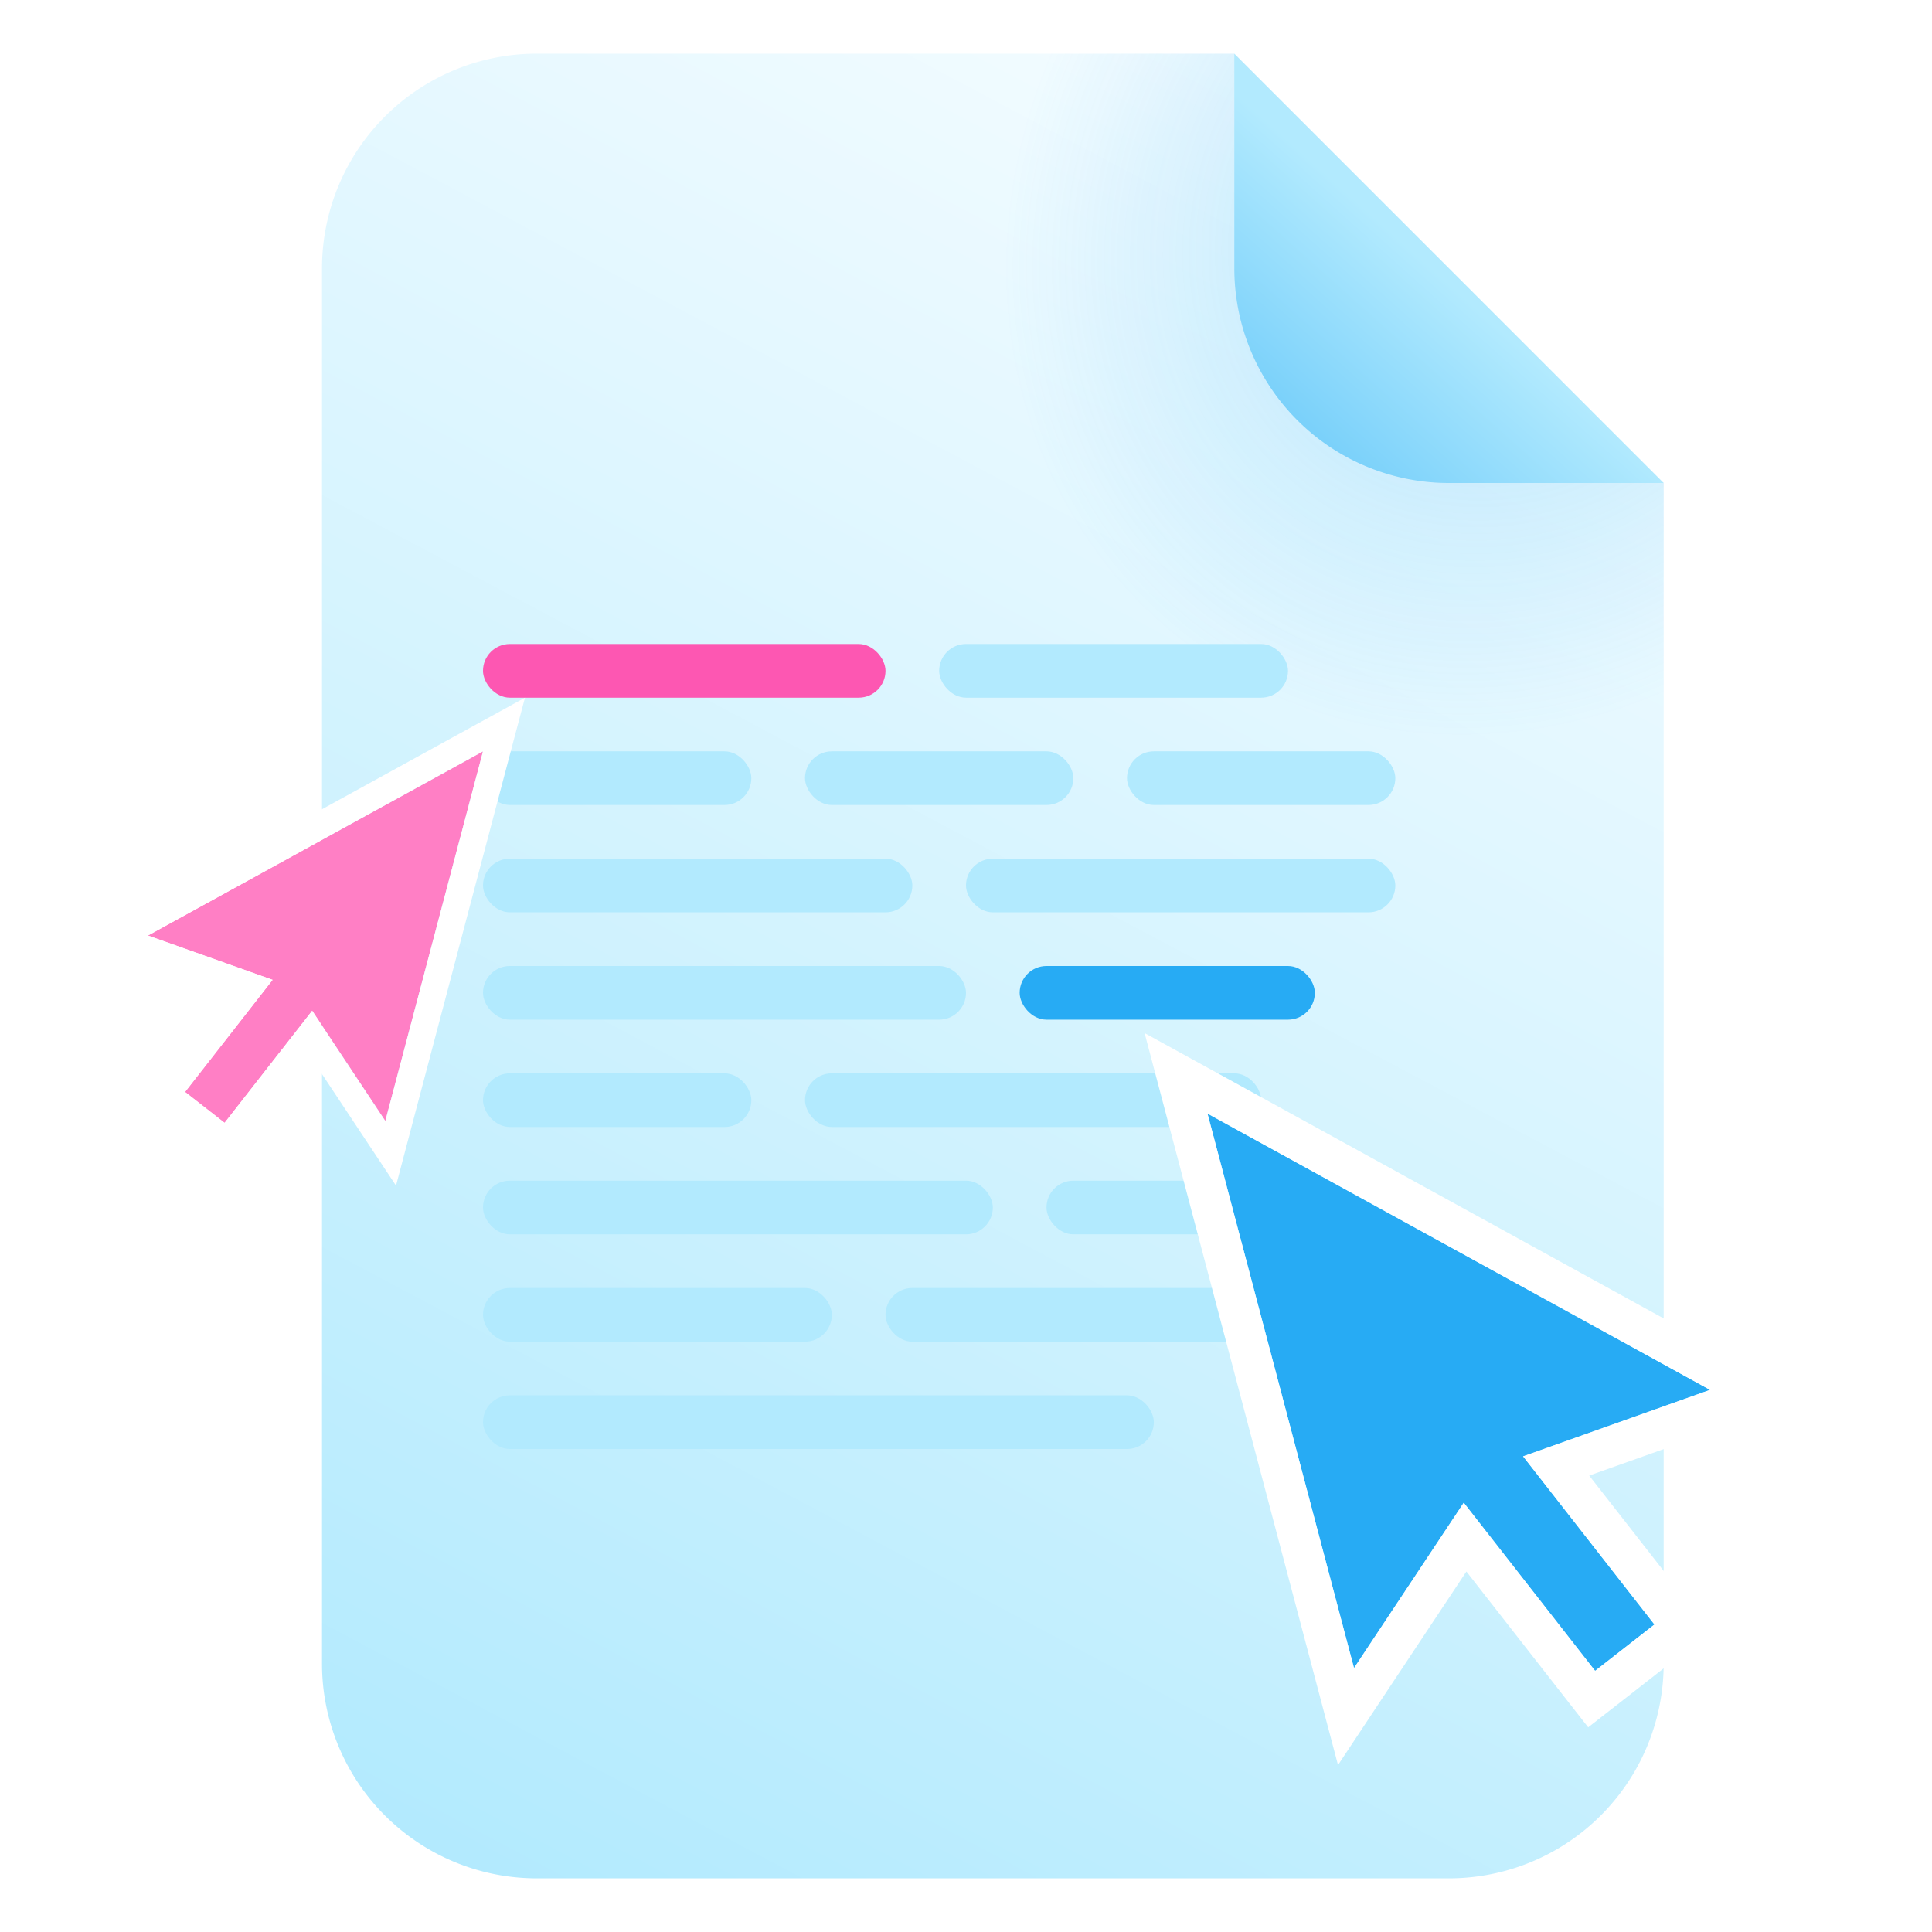 <svg xmlns="http://www.w3.org/2000/svg" width="72" height="72" fill="none" viewBox="0 0 72 72">
    <path fill="url(#a)" d="M12 10a8 8 0 0 1 8-8h26l5.5 10.5L62 18v44a8 8 0 0 1-8 8H20a8 8 0 0 1-8-8V10Z" />
    <path fill="url(#b)" d="M12 10a8 8 0 0 1 8-8h26l5.5 10.5L62 18v44a8 8 0 0 1-8 8H20a8 8 0 0 1-8-8V10Z" />
    <path fill="url(#c)" d="M62 18 46 2v8a8 8 0 0 0 8 8h8Z" />
    <rect width="15" height="2" x="18" y="24" fill="#FD57B2" rx="1" />
    <rect width="10" height="2" x="18" y="28" fill="#B2EAFE" rx="1" />
    <rect width="10" height="2" x="30" y="28" fill="#B2EAFE" rx="1" />
    <rect width="13" height="2" x="35" y="24" fill="#B2EAFE" rx="1" />
    <rect width="10" height="2" x="42" y="28" fill="#B2EAFE" rx="1" />
    <rect width="16" height="2" x="18" y="32" fill="#B2EAFE" rx="1" />
    <rect width="18" height="2" x="18" y="36" fill="#B2EAFE" rx="1" />
    <rect width="16" height="2" x="36" y="32" fill="#B2EAFE" rx="1" />
    <rect width="11" height="2" x="38" y="36" fill="#27ABF4" rx="1" />
    <rect width="10" height="2" x="18" y="40" fill="#B2EAFE" rx="1" />
    <rect width="10" height="2" x="39" y="44" fill="#B2EAFE" rx="1" />
    <rect width="17" height="2" x="30" y="40" fill="#B2EAFE" rx="1" />
    <rect width="19" height="2" x="18" y="44" fill="#B2EAFE" rx="1" />
    <rect width="13" height="2" x="18" y="48" fill="#B2EAFE" rx="1" />
    <rect width="15" height="2" x="33" y="48" fill="#B2EAFE" rx="1" />
    <rect width="25" height="2" x="18" y="52" fill="#B2EAFE" rx="1" />
    <g filter="url(#d)">
        <path
            fill="#27ABF4"
            fill-rule="evenodd"
            d="m56.761 52.774 6.969-2.477L45 40l5.46 20.665 4.09-6.163 4.895 6.266 2.212-1.728-4.896-6.266Z"
            clip-rule="evenodd"
        />
        <path
            stroke="#fff"
            stroke-width="1.5"
            d="m63.981 51.004 1.574-.56-1.464-.804-18.73-10.297-1.533-.843.447 1.692 5.46 20.664.427 1.615.923-1.392 3.514-5.295 4.255 5.446.462.59.59-.46 2.212-1.729.591-.462-.461-.59-4.255-5.447 5.988-2.128Z"
        />
    </g>
    <g filter="url(#e)">
        <path
            fill="#FF7FC5"
            fill-rule="evenodd"
            d="m10.16 35.516-4.647-1.651L18 27l-3.64 13.776-2.726-4.108-3.264 4.177-1.474-1.151 3.263-4.178Z"
            clip-rule="evenodd"
        />
        <path
            stroke="#fff"
            d="m5.346 34.336-1.05-.373.977-.536 12.486-6.865L18.782 26l-.299 1.128-3.64 13.776-.284 1.077-.616-.928-2.342-3.53-2.837 3.63-.308.394-.394-.308-1.474-1.151-.394-.308.308-.394 2.836-3.631-3.992-1.419Z"
        />
    </g>
    <defs>
        <linearGradient id="a" x1="62" x2="21.35" y1="-4" y2="72.445" gradientUnits="userSpaceOnUse">
            <stop stop-color="#fff" />
            <stop offset="1" stop-color="#B2EAFE" />
        </linearGradient>
        <linearGradient id="c" x1="54.5" x2="42" y1="11" y2="25" gradientUnits="userSpaceOnUse">
            <stop stop-color="#B2EAFE" />
            <stop offset="1" stop-color="#27ABF4" />
        </linearGradient>
        <filter
            id="d"
            width="33.724"
            height="36.277"
            x="38.156"
            y="34"
            color-interpolation-filters="sRGB"
            filterUnits="userSpaceOnUse"
        >
            <feFlood flood-opacity="0" result="BackgroundImageFix" />
            <feColorMatrix in="SourceAlpha" result="hardAlpha" values="0 0 0 0 0 0 0 0 0 0 0 0 0 0 0 0 0 0 127 0" />
            <feOffset dy="1.5" />
            <feGaussianBlur stdDeviation="2.25" />
            <feColorMatrix values="0 0 0 0 0.153 0 0 0 0 0.671 0 0 0 0 0.957 0 0 0 0.3 0" />
            <feBlend in2="BackgroundImageFix" result="effect1_dropShadow_50101_131867" />
            <feBlend in="SourceGraphic" in2="effect1_dropShadow_50101_131867" result="shape" />
        </filter>
        <filter
            id="e"
            width="22.483"
            height="24.184"
            x=".08"
            y="23"
            color-interpolation-filters="sRGB"
            filterUnits="userSpaceOnUse"
        >
            <feFlood flood-opacity="0" result="BackgroundImageFix" />
            <feColorMatrix in="SourceAlpha" result="hardAlpha" values="0 0 0 0 0 0 0 0 0 0 0 0 0 0 0 0 0 0 127 0" />
            <feOffset dy="1" />
            <feGaussianBlur stdDeviation="1.5" />
            <feColorMatrix values="0 0 0 0 1 0 0 0 0 0.498 0 0 0 0 0.773 0 0 0 0.3 0" />
            <feBlend in2="BackgroundImageFix" result="effect1_dropShadow_50101_131867" />
            <feBlend in="SourceGraphic" in2="effect1_dropShadow_50101_131867" result="shape" />
        </filter>
        <radialGradient
            id="b"
            cx="0"
            cy="0"
            r="1"
            gradientTransform="matrix(-12 15.5 -14.287 -11.061 56 8.5)"
            gradientUnits="userSpaceOnUse"
        >
            <stop stop-color="#27ABF4" stop-opacity=".3" />
            <stop offset="1" stop-color="#27ABF4" stop-opacity="0" />
        </radialGradient>
    </defs>
</svg>
